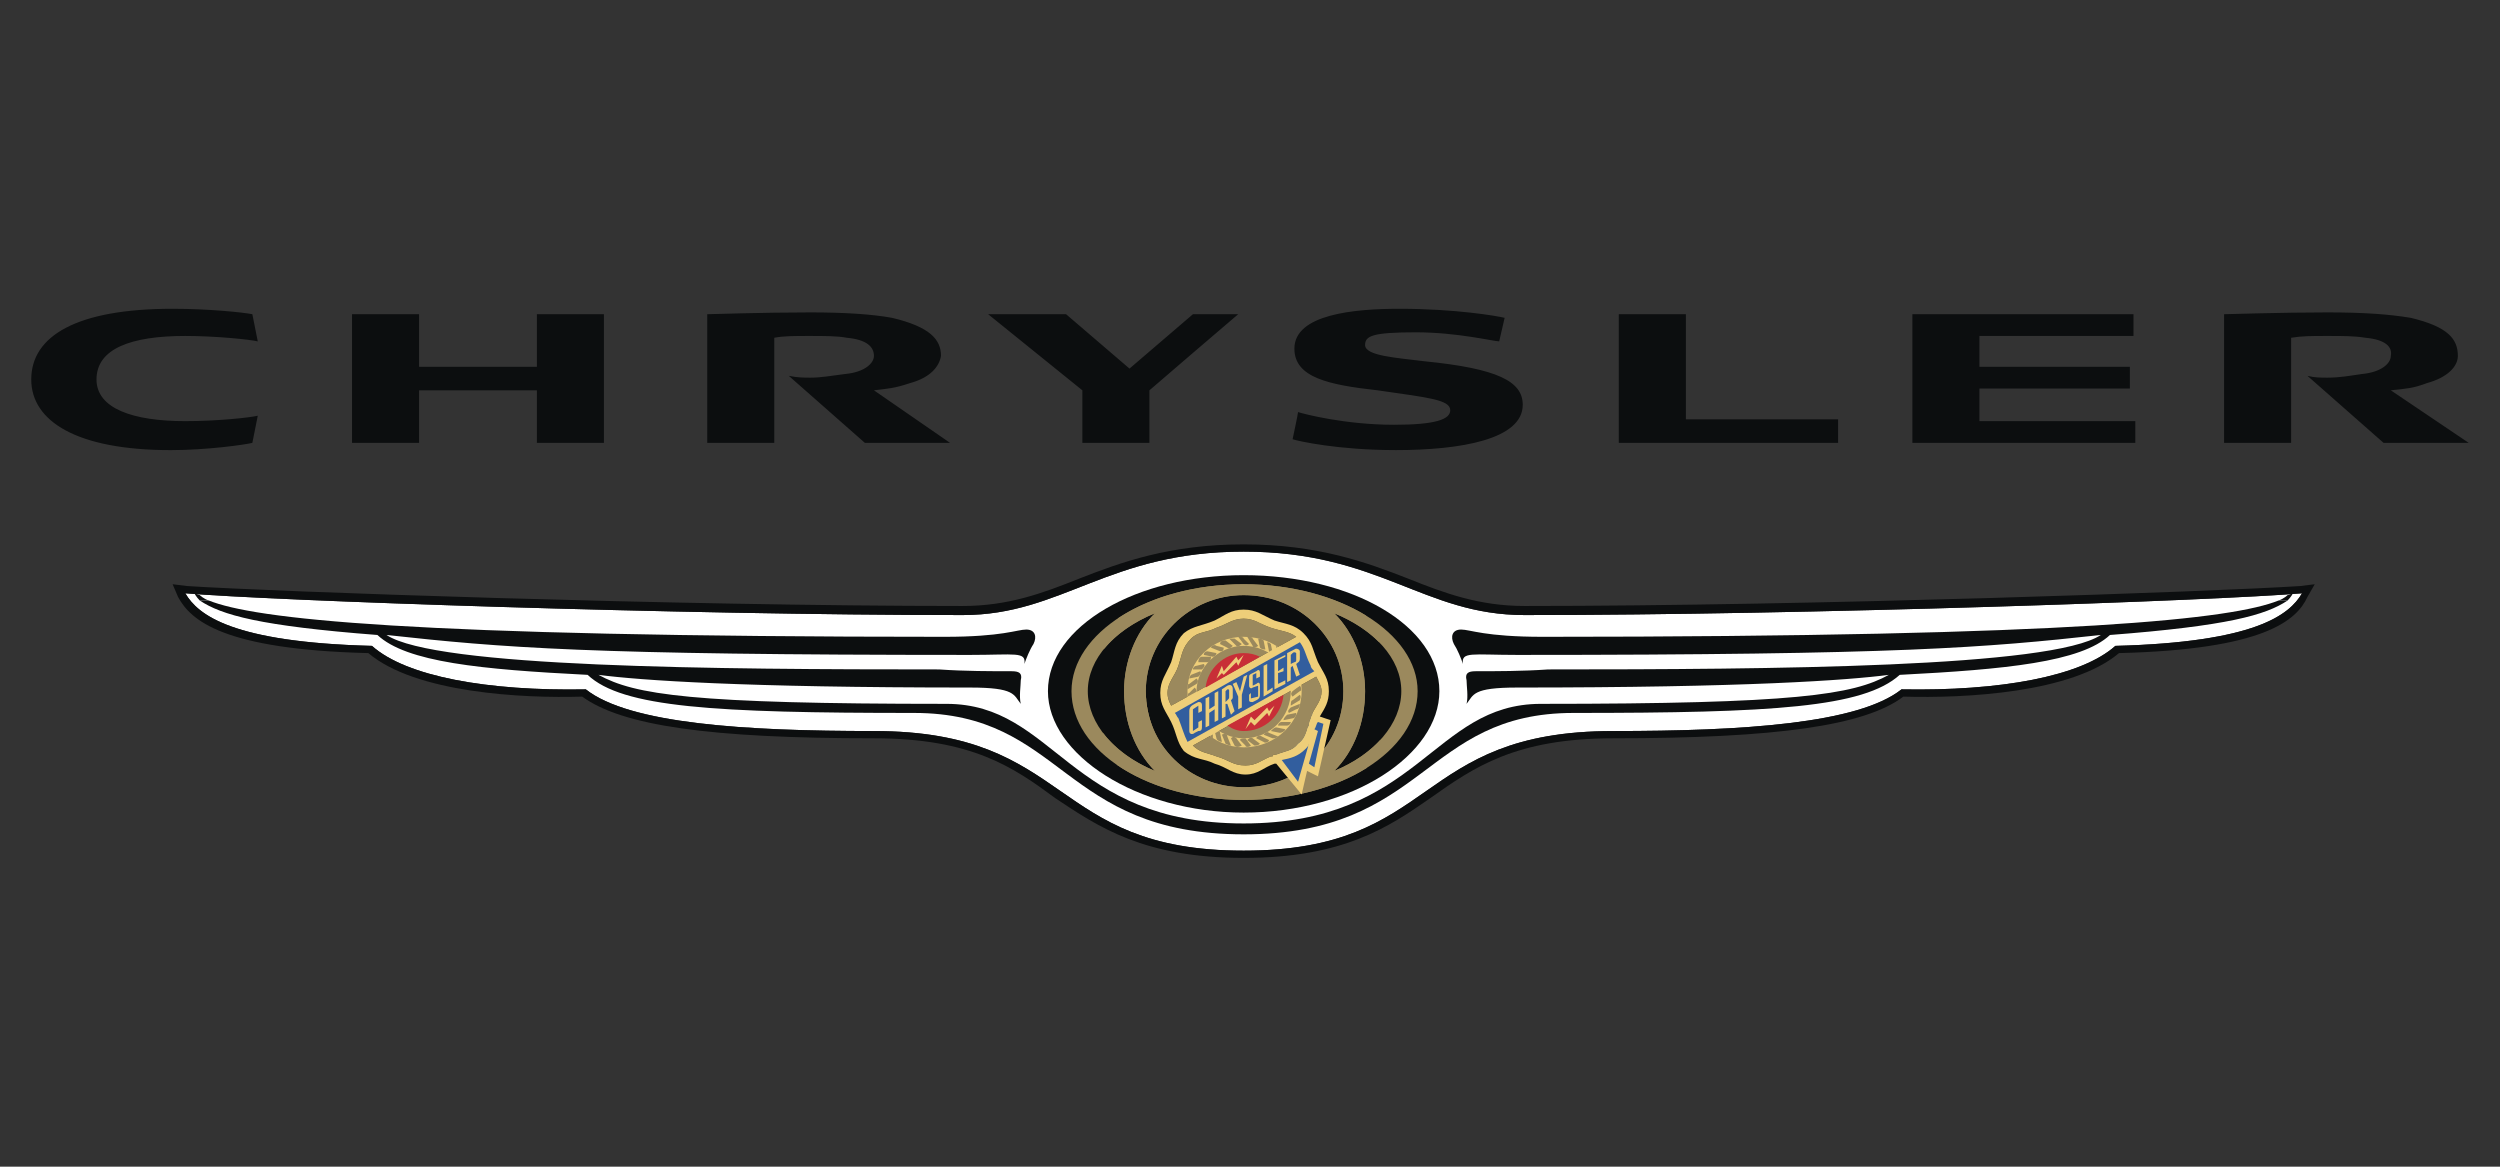 <svg width="120" height="56" viewBox="0 0 120 56" fill="none" xmlns="http://www.w3.org/2000/svg">
<rect x="0" y="0" width="120" height="56" fill="#333333" stroke="none"/>
<path fill-rule="evenodd" clip-rule="evenodd" d="M101.537 31.002C99.884 32.48 95.97 33.176 91.273 33.089C89.184 34.742 83.617 35.09 77.442 35.09C67.786 35.09 69.09 40.831 59.696 40.831C50.301 40.831 51.519 35.09 41.95 35.09C35.774 35.09 30.207 34.742 28.119 33.089C23.421 33.176 19.507 32.48 17.854 31.002C11.156 30.827 9.504 29.523 8.895 28.478C12.983 28.827 32.643 29.523 46.213 29.523C50.997 29.523 53.172 26.478 59.696 26.478C66.22 26.478 68.308 29.523 73.179 29.523C86.749 29.523 106.408 28.827 110.498 28.478C109.887 29.522 108.235 30.827 101.537 31.002Z" fill="white"/>
<path fill-rule="evenodd" clip-rule="evenodd" d="M59.695 27.608C54.563 27.608 50.301 30.044 50.301 33.176C50.301 36.221 54.563 39.004 59.695 39.004C64.914 39.004 69.09 36.221 69.09 33.176C69.09 30.044 64.914 27.608 59.695 27.608Z" fill="#0C0E0F"/>
<path fill-rule="evenodd" clip-rule="evenodd" d="M68.046 33.176C68.046 36.046 64.306 38.395 59.695 38.395C55.085 38.395 51.432 36.046 51.432 33.176C51.432 30.392 55.085 28.043 59.695 28.043C64.306 28.043 68.046 30.392 68.046 33.176ZM59.695 28.566C57.086 28.566 54.998 30.654 54.998 33.176C54.998 35.786 57.086 37.787 59.695 37.787C62.392 37.787 64.48 35.786 64.48 33.176C64.48 30.654 62.392 28.566 59.695 28.566ZM64.045 29.436C65.002 30.392 65.524 31.785 65.524 33.176C65.524 34.655 65.002 36.046 64.045 37.004C65.959 36.221 67.263 34.742 67.263 33.176C67.263 31.61 65.959 30.219 64.045 29.436ZM53.954 33.176C53.954 31.784 54.476 30.392 55.433 29.436C53.519 30.219 52.214 31.61 52.214 33.176C52.214 34.741 53.519 36.221 55.433 37.004C54.476 36.046 53.954 34.655 53.954 33.176Z" fill="#9B895D"/>
<path fill-rule="evenodd" clip-rule="evenodd" d="M66.263 35.509C66.09 35.988 65.862 36.446 65.585 36.873C64.074 37.814 61.994 38.396 59.697 38.396C57.287 38.396 55.138 37.755 53.636 36.731C53.333 36.241 53.096 35.713 52.93 35.161C53.498 35.921 54.373 36.57 55.436 37.004C54.479 36.047 53.957 34.655 53.957 33.176C53.957 31.785 54.479 30.393 55.436 29.436C54.404 29.858 53.549 30.458 52.98 31.165C53.152 30.636 53.386 30.136 53.675 29.672C55.175 28.677 57.308 28.044 59.697 28.044C61.975 28.044 64.041 28.618 65.548 29.534C65.814 29.942 66.039 30.381 66.215 30.842C65.661 30.276 64.918 29.792 64.046 29.436C65.004 30.393 65.525 31.785 65.525 33.176C65.525 34.655 65.004 36.047 64.046 37.004C64.943 36.637 65.706 36.118 66.263 35.509ZM59.697 28.566C57.088 28.566 55 30.654 55 33.176C55 35.786 57.088 37.787 59.697 37.787C62.394 37.787 64.482 35.786 64.482 33.176C64.482 30.654 62.394 28.566 59.697 28.566Z" fill="#9B895D"/>
<path fill-rule="evenodd" clip-rule="evenodd" d="M55.364 34.997C55.123 34.45 54.998 33.86 54.998 33.263V33.221C55.002 33.831 55.126 34.435 55.364 34.997Z" fill="#D0B26F"/>
<path fill-rule="evenodd" clip-rule="evenodd" d="M61.087 36.307C61.174 36.307 61.001 36.307 61.087 36.307C61.609 36.046 61.957 36.134 62.305 35.698C62.74 35.351 62.74 34.915 62.913 34.48C62.913 34.393 63.002 34.307 63.002 34.22L63.696 34.568L63.262 37.177L62.74 36.829L62.479 37.96L61.087 36.307Z" fill="#325E9E"/>
<path fill-rule="evenodd" clip-rule="evenodd" d="M56.217 33.872C56.13 33.698 56.043 33.524 56.043 33.263C56.043 32.741 56.391 32.48 56.565 31.958C56.738 31.436 56.738 31.088 57.174 30.654C57.521 30.305 57.87 30.392 58.391 30.131C58.913 29.957 59.174 29.696 59.696 29.696C60.218 29.696 60.478 29.957 61.001 30.131C61.523 30.305 61.871 30.305 62.219 30.567L56.217 33.872ZM59.783 36.742C59.174 36.742 59 36.481 58.391 36.307C57.956 36.134 57.609 36.134 57.261 35.786L63.175 32.48C63.262 32.654 63.437 32.914 63.437 33.176C63.437 33.61 63.175 33.872 63.002 34.22C63.002 34.307 62.914 34.393 62.914 34.48C62.827 34.655 62.827 34.742 62.827 34.828C62.74 34.915 62.74 35.003 62.74 35.003C62.653 35.263 62.567 35.525 62.306 35.698C62.044 36.046 61.696 36.046 61.261 36.221C61.174 36.221 61.088 36.221 61.088 36.307H61.001C60.567 36.481 60.306 36.742 59.783 36.742Z" fill="#9B895D"/>
<path fill-rule="evenodd" clip-rule="evenodd" d="M61.957 33.176C61.957 34.393 61.001 35.438 59.695 35.438C58.477 35.438 57.433 34.393 57.433 33.176C57.433 32.044 58.477 31.001 59.695 31.001C61.001 31.002 61.957 32.045 61.957 33.176ZM59.695 30.567C58.216 30.567 56.998 31.697 56.998 33.176C56.998 34.655 58.216 35.872 59.695 35.872C61.26 35.872 62.478 34.655 62.478 33.176C62.478 31.697 61.261 30.567 59.695 30.567Z" fill="#EECE79"/>
<path fill-rule="evenodd" clip-rule="evenodd" d="M59.434 30.567C59.521 30.567 59.695 30.567 59.695 30.654L59.956 30.914C59.868 31.002 59.782 31.002 59.695 30.914L59.434 30.567ZM58.999 30.654H59.259L59.608 30.914C59.52 31.002 59.347 31.088 59.347 31.002L58.999 30.654ZM58.564 30.914C58.564 30.74 58.739 30.74 58.825 30.74L59.173 31.002C59.086 31.089 58.999 31.175 58.912 31.089L58.564 30.914ZM58.129 31.088C58.129 31.001 58.303 30.914 58.389 31.001L58.738 31.088C58.738 31.261 58.651 31.261 58.563 31.261L58.129 31.088ZM57.781 31.436C57.781 31.262 57.955 31.262 57.955 31.262L58.39 31.349C58.387 31.394 58.368 31.437 58.336 31.469C58.304 31.501 58.261 31.52 58.216 31.523L57.781 31.436ZM57.52 31.785C57.52 31.61 57.608 31.523 57.694 31.523H58.129C58.129 31.697 58.042 31.785 57.955 31.785H57.52ZM57.26 32.133C57.26 32.044 57.346 31.958 57.433 31.958L57.781 31.871C57.868 31.958 57.781 32.044 57.694 32.133H57.26ZM57.085 32.568C57.085 32.48 57.172 32.393 57.172 32.393L57.607 32.22C57.694 32.307 57.607 32.393 57.52 32.48L57.085 32.568ZM56.998 33.089C56.998 32.915 56.998 32.828 57.085 32.828L57.433 32.568C57.52 32.655 57.52 32.741 57.433 32.828L56.998 33.089ZM57.085 33.524C56.998 33.437 56.998 33.263 57.085 33.263L57.346 33.002C57.433 33.089 57.433 33.176 57.433 33.263L57.085 33.524ZM57.172 33.959C57.085 33.872 57.085 33.785 57.085 33.697L57.346 33.349C57.433 33.437 57.52 33.523 57.433 33.61L57.172 33.959ZM57.346 34.394C57.259 34.307 57.172 34.221 57.259 34.134L57.433 33.785C57.52 33.785 57.606 33.959 57.52 33.959L57.346 34.394ZM57.607 34.742C57.433 34.742 57.433 34.568 57.433 34.568L57.607 34.134C57.694 34.134 57.781 34.307 57.694 34.394L57.607 34.742ZM57.868 35.09C57.781 35.09 57.694 35.003 57.694 34.915L57.781 34.481C57.868 34.481 57.955 34.569 57.955 34.655L57.868 35.09ZM58.216 35.438C58.129 35.438 58.042 35.263 58.042 35.176V34.828C58.129 34.828 58.216 34.828 58.216 34.915V35.438ZM58.651 35.611C58.563 35.611 58.39 35.525 58.39 35.438L58.303 35.09C58.477 35.003 58.564 35.09 58.564 35.177L58.651 35.611ZM59.086 35.786C58.999 35.786 58.825 35.698 58.825 35.698L58.651 35.263C58.825 35.176 58.912 35.263 58.912 35.351L59.086 35.786ZM59.608 35.786C59.433 35.873 59.347 35.873 59.259 35.786L59.086 35.438C59.172 35.351 59.259 35.351 59.346 35.438L59.608 35.786ZM60.043 35.786C59.956 35.873 59.782 35.873 59.782 35.786L59.521 35.525C59.521 35.438 59.695 35.438 59.782 35.438L60.043 35.786ZM60.478 35.698C60.391 35.787 60.304 35.787 60.217 35.787L59.868 35.525C59.956 35.438 60.042 35.352 60.129 35.438L60.478 35.698ZM60.912 35.525C60.912 35.611 60.739 35.698 60.652 35.611L60.304 35.438C60.304 35.351 60.478 35.264 60.565 35.351L60.912 35.525ZM61.347 35.351C61.26 35.438 61.174 35.438 61.087 35.438L60.652 35.264C60.739 35.177 60.825 35.09 60.912 35.177L61.347 35.351ZM61.695 35.003C61.695 35.09 61.522 35.176 61.435 35.176L61.001 35.089C61.087 35.002 61.174 34.915 61.261 34.915L61.695 35.003ZM61.957 34.655C61.957 34.742 61.87 34.828 61.782 34.828H61.347C61.347 34.742 61.436 34.655 61.522 34.655H61.957ZM62.218 34.22C62.218 34.393 62.13 34.48 62.044 34.48L61.609 34.568C61.609 34.48 61.696 34.394 61.782 34.307L62.218 34.22ZM62.391 33.785C62.391 33.959 62.304 34.045 62.218 34.045L61.87 34.22C61.782 34.133 61.87 34.045 61.957 33.959L62.391 33.785ZM62.391 33.349C62.478 33.438 62.391 33.611 62.391 33.611L61.957 33.872C61.957 33.785 61.957 33.611 62.044 33.611L62.391 33.349ZM62.391 32.914C62.478 33.002 62.478 33.176 62.391 33.176L62.043 33.437C61.956 33.349 61.956 33.263 62.043 33.176L62.391 32.914ZM62.304 32.48C62.391 32.568 62.391 32.654 62.391 32.741L62.043 33.089C61.956 33.002 61.956 32.915 62.043 32.828L62.304 32.48ZM62.13 32.045C62.218 32.133 62.304 32.219 62.218 32.306L62.044 32.655C61.957 32.655 61.87 32.48 61.87 32.393L62.13 32.045ZM61.87 31.61C62.043 31.697 62.043 31.784 62.043 31.871L61.87 32.306C61.782 32.219 61.695 32.133 61.695 32.044L61.87 31.61ZM61.608 31.348C61.695 31.348 61.782 31.436 61.782 31.523L61.695 31.957C61.65 31.954 61.607 31.935 61.576 31.903C61.544 31.871 61.525 31.829 61.521 31.784L61.608 31.348ZM61.261 31.002C61.347 31.002 61.435 31.175 61.435 31.175V31.61C61.347 31.61 61.261 31.523 61.261 31.436V31.002ZM60.825 30.827C60.912 30.827 61 30.914 61 30.914L61.087 31.348C61 31.348 60.912 31.348 60.912 31.261L60.825 30.827ZM60.391 30.654C60.478 30.654 60.565 30.654 60.652 30.74L60.739 31.175C60.652 31.175 60.566 31.175 60.478 31.088L60.391 30.654ZM59.868 30.567C59.956 30.567 60.129 30.567 60.129 30.654L60.39 31.002C60.303 31.089 60.129 31.089 60.129 31.002L59.868 30.567Z" fill="#9B895D"/>
<path fill-rule="evenodd" clip-rule="evenodd" d="M63.349 34.394C63.61 33.959 63.785 33.698 63.785 33.176C63.785 32.568 63.523 32.306 63.262 31.785C63.002 31.175 63.002 30.827 62.567 30.392C62.131 29.957 61.696 29.957 61.174 29.784C60.566 29.522 60.304 29.261 59.695 29.261C59.086 29.261 58.825 29.522 58.303 29.784C57.694 30.044 57.259 30.044 56.824 30.392C56.389 30.827 56.389 31.262 56.215 31.785C55.954 32.393 55.693 32.655 55.693 33.263C55.693 33.872 55.954 34.134 56.215 34.655C56.476 35.177 56.476 35.611 56.824 36.047C57.346 36.481 57.781 36.395 58.303 36.657C58.912 36.83 59.173 37.178 59.782 37.178C60.391 37.178 60.653 36.83 61.174 36.657H61.261L62.479 38.134L62.74 37.004L63.262 37.264L63.871 34.568L63.349 34.394ZM56.216 33.872C56.129 33.698 56.042 33.524 56.042 33.263C56.042 32.741 56.39 32.48 56.564 31.958C56.738 31.436 56.738 31.088 57.173 30.654C57.521 30.305 57.869 30.392 58.391 30.131C58.912 29.957 59.174 29.696 59.695 29.696C60.217 29.696 60.477 29.957 61 30.131C61.522 30.305 61.87 30.305 62.218 30.567L56.216 33.872ZM59.783 36.742C59.174 36.742 59 36.481 58.391 36.307C57.955 36.134 57.608 36.134 57.26 35.786L63.175 32.48C63.262 32.654 63.436 32.914 63.436 33.176C63.436 33.61 63.175 33.872 63.002 34.22C63.002 34.307 62.913 34.393 62.913 34.48C62.826 34.655 62.826 34.742 62.826 34.828C62.739 34.915 62.739 35.003 62.739 35.003C62.653 35.263 62.566 35.525 62.305 35.698C62.043 36.046 61.695 36.046 61.261 36.221C61.173 36.221 61.087 36.221 61.087 36.307H61C60.566 36.481 60.305 36.742 59.783 36.742ZM62.306 37.525L61.523 36.481C61.957 36.394 62.306 36.307 62.654 35.959C62.741 35.872 62.827 35.786 62.827 35.698L62.306 37.525ZM63.089 36.829L62.827 36.656L63.262 35.09L63.089 35.003C63.175 34.915 63.175 34.742 63.262 34.655L63.523 34.742L63.089 36.829Z" fill="#EECE79"/>
<path fill-rule="evenodd" clip-rule="evenodd" d="M59.696 31.348C58.739 31.348 57.956 32.133 57.869 33.002L60.478 31.523C60.235 31.405 59.967 31.345 59.696 31.348ZM58.913 34.828C59.174 35.003 59.434 35.09 59.696 35.09C60.175 35.094 60.639 34.918 60.994 34.595C61.349 34.272 61.569 33.827 61.609 33.349L58.913 34.828Z" fill="#C82E37"/>
<path fill-rule="evenodd" clip-rule="evenodd" d="M56.999 35.611C56.825 35.263 56.738 34.916 56.565 34.48C56.478 34.393 56.478 34.307 56.391 34.22L62.393 30.827C62.654 31.175 62.654 31.436 62.915 31.958C62.915 32.045 63.003 32.133 63.089 32.219L56.999 35.611Z" fill="#325E9E"/>
<path fill-rule="evenodd" clip-rule="evenodd" d="M58.391 32.568L58.651 31.958L58.738 32.219L59.347 31.523L59.434 31.697L59.695 31.436L59.434 31.958L59.347 31.785L58.738 32.393L58.651 32.306L58.391 32.568ZM59.782 35.003L60.043 34.394L60.217 34.568L60.826 33.959L60.913 34.134L61.174 33.872L60.913 34.394L60.826 34.22L60.217 34.828L60.043 34.655L59.782 35.003ZM57.868 33.524L58.043 33.437V34.045L58.303 33.872V33.263L58.477 33.176V34.568L58.303 34.655V34.045L58.043 34.22V34.828L57.868 34.915V33.524ZM58.825 33.697V33.176L58.912 33.089C58.999 33.089 58.999 33.089 58.999 33.176V33.437C58.999 33.524 58.999 33.524 58.912 33.61L58.825 33.697ZM59.086 33.611C59.173 33.524 59.173 33.524 59.173 33.438V33.089C59.173 32.915 59.086 32.828 58.912 32.915L58.651 33.089V34.481L58.825 34.394V33.785H58.912L59.086 34.307L59.26 34.134L59.086 33.611ZM59.434 33.437L59.173 32.828L59.347 32.741L59.521 33.176L59.695 32.48L59.869 32.393L59.608 33.349V33.959L59.434 34.045V33.437ZM60.13 33.002C60.043 33.089 59.956 33.002 59.956 32.914V32.567C59.956 32.393 59.956 32.393 60.13 32.306L60.303 32.219C60.39 32.132 60.477 32.132 60.477 32.306V32.479L60.303 32.567V32.306L60.13 32.393V32.914L60.303 32.827C60.39 32.74 60.477 32.74 60.477 32.914V33.263C60.477 33.437 60.477 33.524 60.303 33.611L60.13 33.698C60.043 33.698 59.956 33.698 59.956 33.611V33.349L60.043 33.263V33.524L60.39 33.437V32.914L60.13 33.002ZM60.653 31.958L60.826 31.871V33.176L61.087 33.002V33.176L60.653 33.437V31.958ZM61.174 31.697L61.696 31.436V31.523L61.347 31.697V32.219L61.609 32.045V32.219L61.347 32.306V32.828L61.696 32.654V32.828L61.174 33.089V31.697ZM61.957 31.871V31.436L62.044 31.348C62.131 31.261 62.218 31.348 62.218 31.348V31.697C62.218 31.785 62.13 31.785 62.13 31.785L61.957 31.871ZM62.218 31.871C62.305 31.784 62.392 31.784 62.392 31.61V31.261C62.392 31.174 62.218 31.088 62.13 31.174L61.782 31.348V32.74L61.956 32.653V32.044L62.043 31.957L62.218 32.478L62.391 32.391L62.218 31.871ZM57.521 34.22V33.872L57.26 34.045V35.089L57.521 34.915V34.655L57.694 34.568V34.828C57.694 35.002 57.694 35.089 57.521 35.089L57.347 35.176C57.26 35.263 57.086 35.263 57.086 35.089V34.133C57.086 33.959 57.173 33.872 57.347 33.785L57.521 33.697C57.608 33.697 57.694 33.697 57.694 33.871V34.132L57.521 34.22Z" fill="#EECE79"/>
<path fill-rule="evenodd" clip-rule="evenodd" d="M110.409 28.13C106.408 28.392 86.923 29.087 73.179 29.087C71.004 29.087 69.352 28.478 67.612 27.782C65.611 27 63.262 26.13 59.696 26.13C56.129 26.13 53.781 26.999 51.779 27.782C50.04 28.478 48.388 29.087 46.212 29.087C32.468 29.087 12.983 28.392 8.981 28.13L8.285 28.043L8.546 28.653C9.155 29.784 10.721 31.175 17.68 31.349C19.942 33.263 25.074 33.525 27.945 33.438C29.858 34.829 34.034 35.438 41.95 35.438C46.648 35.438 48.648 36.83 50.649 38.309C52.736 39.7 54.911 41.179 59.696 41.179C64.48 41.179 66.655 39.7 68.656 38.309C70.743 36.83 72.744 35.438 77.442 35.438C85.27 35.438 89.533 34.828 91.36 33.438C94.318 33.525 99.45 33.263 101.712 31.349C108.671 31.176 110.237 29.784 110.758 28.653L111.107 28.043L110.409 28.13ZM101.537 31.002C99.884 32.48 95.97 33.176 91.273 33.089C89.185 34.742 83.618 35.09 77.442 35.09C67.787 35.09 69.091 40.831 59.696 40.831C50.302 40.831 51.519 35.09 41.95 35.09C35.774 35.09 30.207 34.742 28.12 33.089C23.422 33.176 19.508 32.48 17.855 31.002C11.157 30.827 9.504 29.523 8.895 28.478C12.984 28.827 32.643 29.523 46.213 29.523C50.997 29.523 53.172 26.478 59.696 26.478C66.221 26.478 68.308 29.523 73.179 29.523C86.749 29.523 106.409 28.827 110.498 28.478C109.888 29.522 108.235 30.827 101.537 31.002Z" fill="#0C0E0F"/>
<path fill-rule="evenodd" clip-rule="evenodd" d="M109.802 28.566L110.063 28.478C110.063 28.478 109.975 28.652 109.802 28.826H109.367C109.628 28.74 109.802 28.566 109.802 28.566Z" fill="#0C0E0F"/>
<path fill-rule="evenodd" clip-rule="evenodd" d="M109.367 28.826C107.191 29.696 99.885 30.567 74.049 30.567C71.265 30.567 70.57 30.218 70.134 30.218C69.699 30.218 69.612 30.567 69.787 30.913C69.96 31.174 70.134 31.609 70.222 31.87C70.133 31.261 70.656 31.436 72.831 31.436C91.273 31.436 95.273 31.087 100.842 30.478C98.493 32.044 85.01 32.133 74.31 32.133C73.092 32.219 71.787 32.219 70.83 32.219C70.482 32.219 70.308 32.306 70.395 32.654C70.395 32.914 70.482 33.437 70.395 33.785C70.744 33.349 70.657 33.002 72.831 33.002C83.792 33.002 88.663 32.654 90.665 32.393C88.925 33.349 86.228 33.785 73.963 33.785C68.743 33.785 68.134 39.526 59.696 39.526C51.259 39.526 50.65 33.785 45.43 33.785C33.165 33.785 30.468 33.349 28.728 32.393C30.729 32.654 35.6 33.002 46.561 33.002C48.736 33.002 48.649 33.349 48.997 33.785C48.91 33.437 48.997 32.914 48.997 32.654C49.084 32.306 48.91 32.219 48.562 32.219C47.605 32.219 46.3 32.219 45.083 32.133C34.383 32.133 20.9 32.044 18.551 30.478C24.119 31.088 28.12 31.436 46.562 31.436C48.737 31.436 49.258 31.261 49.171 31.87C49.259 31.609 49.432 31.174 49.607 30.913C49.78 30.566 49.694 30.218 49.259 30.218C48.824 30.218 48.128 30.567 45.344 30.567C19.422 30.567 12.201 29.695 10.026 28.826H9.592C10.636 29.522 12.462 30.044 18.116 30.479C19.508 31.785 23.075 32.133 28.207 32.393C29.86 33.959 34.296 34.221 43.865 34.221C51.085 34.221 50.911 40.048 59.697 40.048C68.482 40.048 68.309 34.221 75.529 34.221C85.098 34.221 89.448 33.959 91.187 32.393C96.232 32.133 99.886 31.785 101.278 30.479C106.932 30.044 108.759 29.523 109.803 28.826H109.367Z" fill="#0C0E0F"/>
<path fill-rule="evenodd" clip-rule="evenodd" d="M9.591 28.566L9.33 28.478C9.33 28.478 9.417 28.652 9.591 28.826H10.025C9.764 28.74 9.591 28.566 9.591 28.566ZM77.702 21.258H88.229V20.128H80.922V15.082H77.702V21.258ZM16.897 15.082V21.258H20.116V18.736H25.77V21.258H28.988V15.082H25.77V17.605H20.116V15.082H16.897ZM57.261 15.082L54.216 17.692L51.171 15.082H47.43L51.954 18.736V21.258H55.172V18.736C55.259 18.649 59.434 15.082 59.434 15.082H57.261ZM91.795 21.258H102.495V20.215H95.013V18.649H102.233V17.605H95.013V16.126H102.407V15.082H91.795V21.258ZM62.131 16.735C62.131 18.127 63.785 18.475 66.132 18.736C68.481 19.084 69.612 19.17 69.612 19.692C69.612 20.127 68.916 20.389 66.915 20.389C64.567 20.389 62.567 19.867 62.306 19.779C62.306 19.866 62.044 21.084 62.044 21.084C62.306 21.171 64.22 21.605 67.003 21.605C70.134 21.605 73.092 21.084 73.092 19.43C73.092 18.3 71.874 17.691 68.394 17.343C67.003 17.169 65.524 17.082 65.524 16.56C65.524 16.125 65.872 15.951 67.96 15.951C69.96 15.951 71.699 16.386 71.961 16.386L72.223 15.256C71.874 15.169 69.874 14.821 67.177 14.821C65.003 14.821 62.131 15.082 62.131 16.735ZM1.5 18.214C1.5 20.215 3.675 21.606 8.198 21.606C9.938 21.606 11.765 21.345 12.113 21.258L12.373 19.954C12.025 20.041 10.459 20.215 8.894 20.215C6.372 20.215 4.632 19.606 4.632 18.214C4.632 16.735 6.285 16.126 8.894 16.126C10.373 16.126 12.026 16.3 12.373 16.387L12.113 15.082C11.678 14.995 10.025 14.821 8.285 14.821C3.675 14.821 1.5 16.126 1.5 18.214ZM33.947 21.258H37.165V16.213C37.6 16.126 38.122 16.126 38.818 16.126C39.6 16.126 40.21 16.126 40.645 16.213C41.602 16.3 41.949 16.648 41.949 17.083C41.949 17.43 41.515 17.866 40.557 17.953C39.861 18.04 39.427 18.127 38.904 18.127C38.556 18.127 38.295 18.127 37.861 18.04L41.514 21.258H45.603L41.949 18.735C42.645 18.648 42.906 18.648 43.689 18.387C44.646 18.127 45.081 17.605 45.168 17.083C45.168 16.3 44.646 15.691 42.819 15.256C41.862 15.082 40.557 14.995 38.905 14.995C36.556 14.995 34.208 15.082 33.947 15.082L33.947 21.258ZM106.757 21.258H109.975V16.213C110.498 16.126 110.932 16.126 111.715 16.126C112.498 16.126 113.02 16.126 113.541 16.213C114.499 16.3 114.847 16.648 114.759 17.083C114.759 17.43 114.324 17.866 113.368 17.953C112.758 18.04 112.323 18.127 111.715 18.127C111.366 18.127 111.105 18.127 110.757 18.04L114.412 21.258H118.5L114.759 18.735C115.542 18.648 115.803 18.648 116.499 18.387C117.456 18.127 117.977 17.605 117.977 17.083C117.977 16.3 117.543 15.691 115.716 15.256C114.672 15.082 113.454 14.995 111.715 14.995C109.453 14.995 107.017 15.082 106.756 15.082V21.258H106.757Z" fill="#0C0E0F"/>
</svg>
